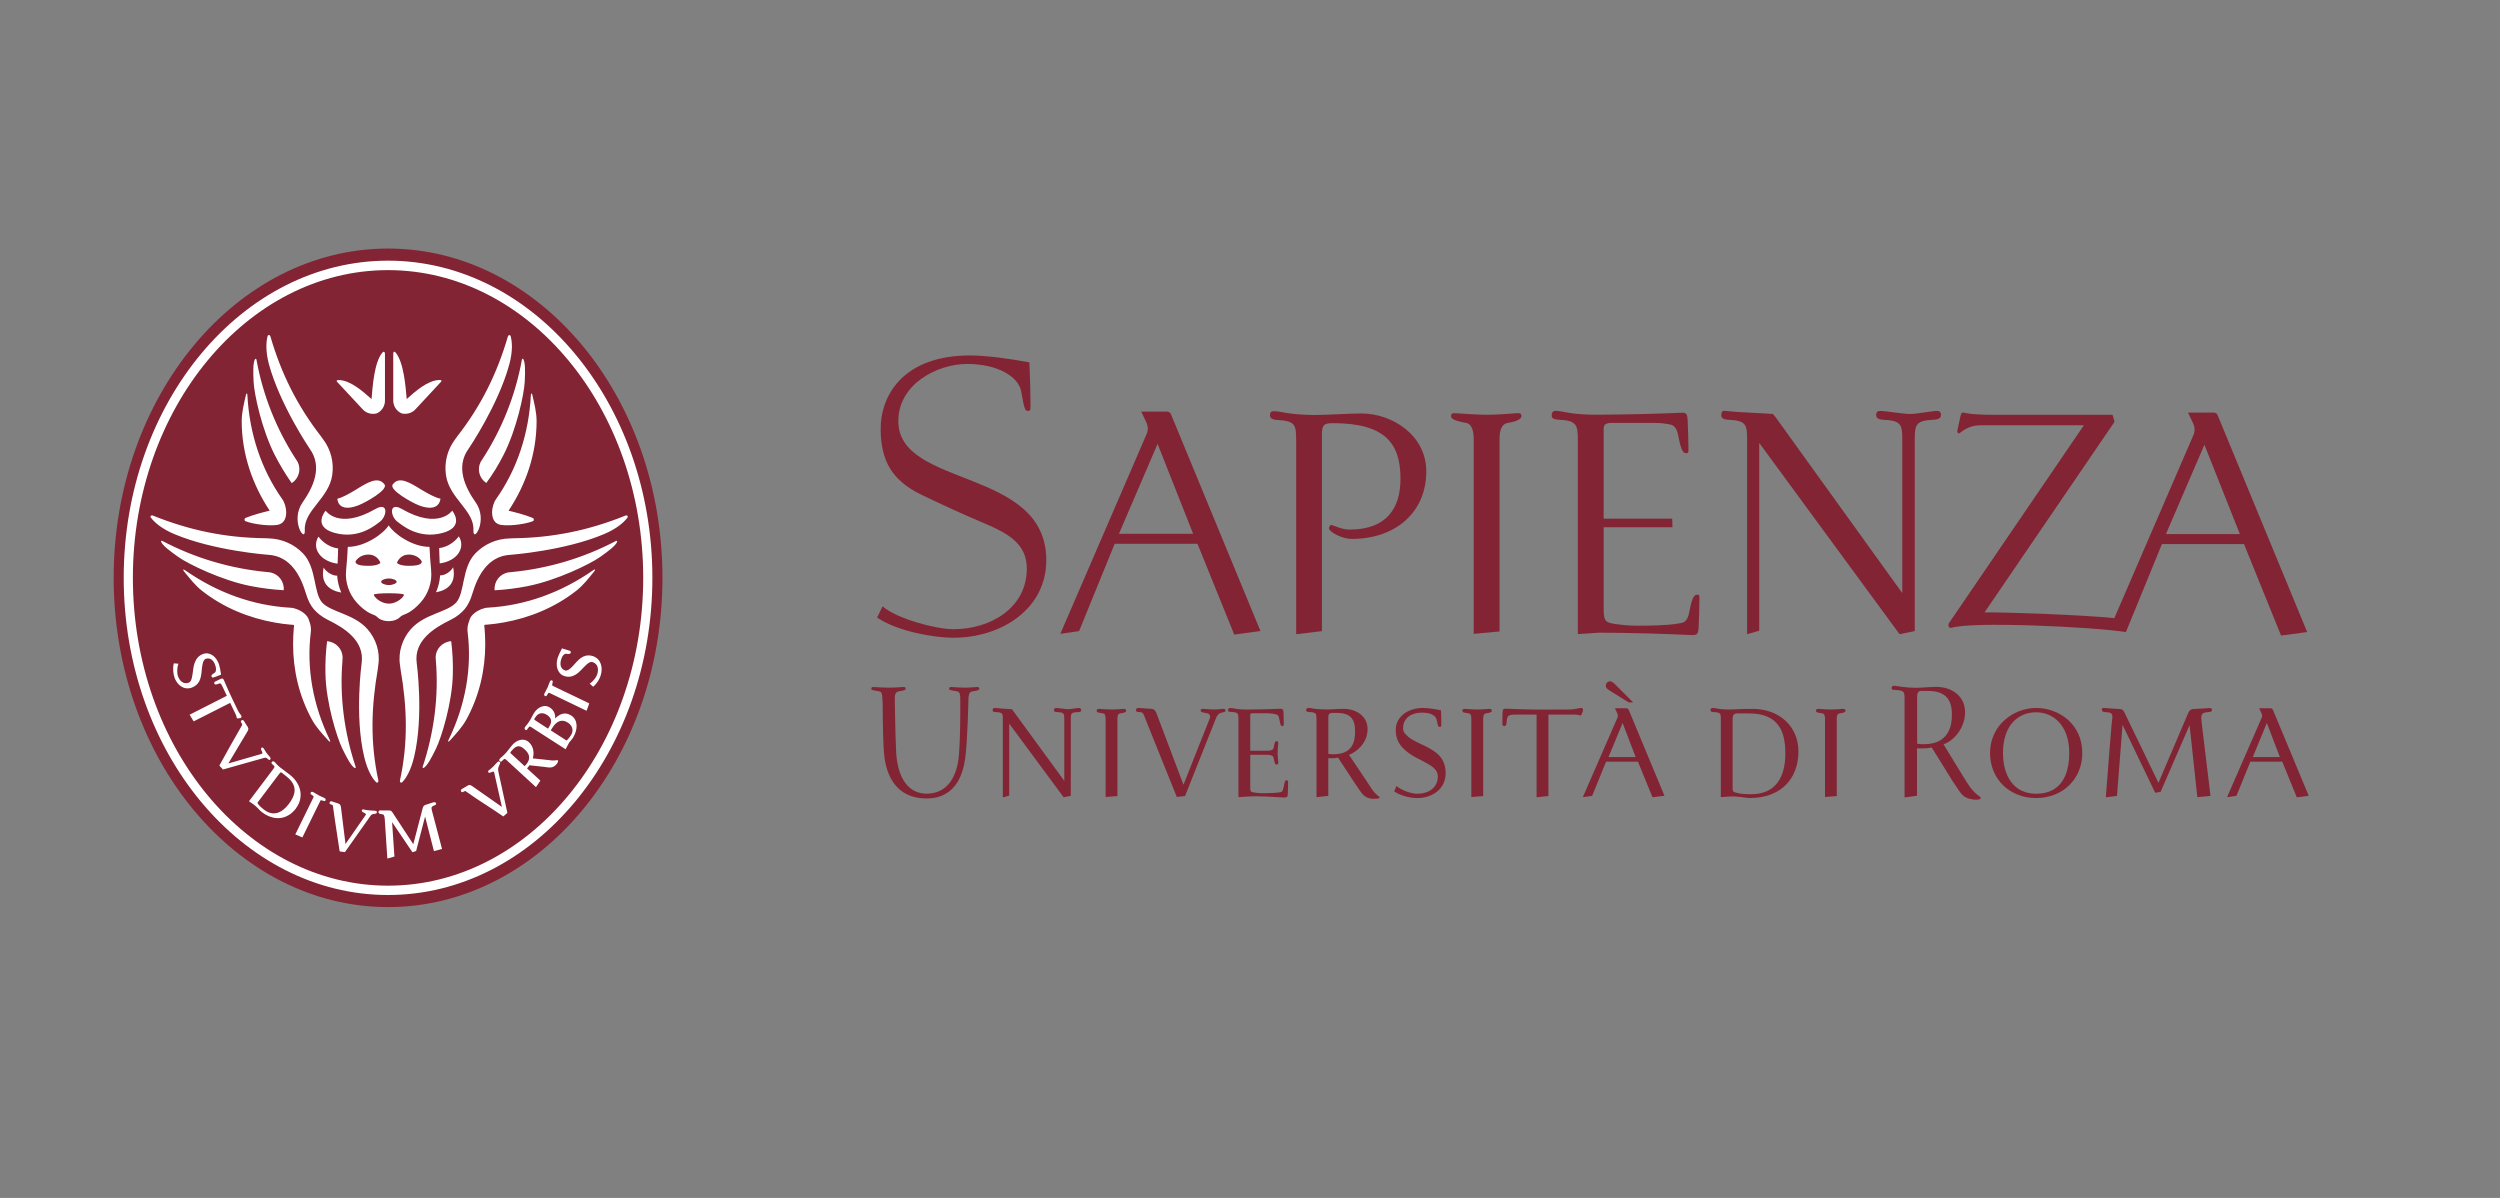 <?xml version="1.0" encoding="UTF-8"?>
<svg id="Layer_1" xmlns="http://www.w3.org/2000/svg" viewBox="0 0 600 287.5">
  <rect x="0" y="0" width="600" height="287.5" fill="#808080" stroke="none"/>
  <defs>
    <style>
      .cls-1, .cls-2 {
        fill-rule: evenodd;
      }

      .cls-1, .cls-3 {
        fill: #822433;
      }

      .cls-2 {
        fill: #fff;
      }
    </style>
  </defs>
  <g>
    <path class="cls-1" d="M158.99,138.68c0,43.59-29.54,79.02-65.86,79.02-36.32,0-65.85-35.44-65.85-79.02S56.8,59.65,93.13,59.65s65.86,35.45,65.86,79.03"/>
    <path class="cls-2" d="M94.38,84.95c0,2.48.01,8.85,0,11.15,0,1.03.39,1.77.87,2.3.29.3.54.49.79.64.09.08.48.23.62.23.2.03.46.06.79.04.79-.06,1.58-.33,2.28-1.1,1.51-1.64,4.7-5.06,6.06-6.52.4-.43-.02-.5-.36-.49-2.8.08-5.79,2.75-7.82,4.57-.25-2.75-.67-8.87-2.7-11.2-.24-.26-.53-.25-.53.38M91.81,84.58c-2.04,2.32-2.4,8.45-2.64,11.2-2.04-1.83-5.04-4.49-7.83-4.57-.34-.01-.78.06-.38.49,1.36,1.47,4.55,4.88,6.07,6.52.71.77,1.49,1.04,2.21,1.09.4.03.65,0,.86-.03.14,0,.53-.15.63-.23.26-.15.5-.34.74-.58.54-.59.93-1.33.92-2.36,0-2.3,0-8.67,0-11.15,0-.62-.36-.64-.58-.38M68.09,141.66c.18-2.1-1.24-3.9-3.23-4.29-.27-.02-.54-.04-.8-.08-8.64-.83-17.19-3.3-25.12-7.48-.18-.11-.35.09-.26.27.49.94,1.91,2.03,4.07,3.56,2.46,1.76,10.51,5.65,17.35,7,2.63.52,5.3.86,7.99,1.01M74.6,151.65c.11-.77-.04-1.79-.42-2.71-.15-.68-.63-1.3-1.25-1.79-1-.8-2.28-1.27-3.27-1.3-8.91-.5-17.58-3.62-25.29-9.03-.39-.27-.53-.09-.23.29,1.35,1.64,2.67,3.38,4.39,4.72,5.21,4.07,11.28,6.5,17.45,7.59,1.32.24,2.67.41,4.01.52.3.01.5,0,.55.09.06.08.06.31-.02.59-.11,1.3-.18,2.63-.18,3.96,0,6.14,1.38,12.4,4.54,18.15,1.04,1.89,2.56,3.48,3.98,5.06.32.36.51.25.31-.16-4.07-8.39-5.66-17.29-4.57-25.96M82.18,158.57c.02-.26.04-.53.05-.79-.03-1.99-1.58-3.68-3.65-3.88h-.08c-.32,2.61-.46,5.24-.39,7.89.13,6.82,2.75,15.26,4.08,17.95,1.16,2.35,2,3.91,2.86,4.54.17.13.38,0,.32-.19-2.79-8.39-3.89-17.04-3.18-25.51M90.67,160.62s.11-1,.12-1.01c.5-3.17-.6-6.35-2.58-8.6-3.27-3.72-8.71-4.03-10.88-6.39-2.14-2.37-1.31-8.35-4.6-11.79-2.07-2.17-5-3.54-8.27-3.62l-.91-.04c-9.39-.11-18-1.86-26.92-5.46-.31-.12-.68.16-.43.51.82,1.09,2.55,2.66,5.59,3.94,9.51,4.03,22.44,4.98,22.48,4.98,5.5.27,7.91,5.13,9.17,9.35.43,1.44,1.07,2.79,1.82,3.65.72.87,1.94,1.89,3.36,2.59,4.02,1.96,8.89,5.01,8.18,10.37,0,.02-1.75,12.65.6,22.52.76,3.17,1.88,5.11,2.84,6.08.31.31.65,0,.58-.32-2.01-9.22-1.72-17.72-.15-26.77M64.73,122.56c-1.22.28-3.99.99-5.81,1.74-.29.12-.36.64.01.79,2.04.81,6.7,1.33,8.21.72,2.21-.86,1.72-4.5.58-6.05-5.03-7.15-7.88-15.71-8.35-24.99-.02-.46-.24-.46-.34,0-.47,2.06-1.02,4.15-1.02,6.3,0,7.95,2.63,15.34,6.72,21.49M65.95,109.21c1.2,2.35,2.56,4.6,4.07,6.75,1.76-1.17,2.31-3.38,1.4-5.15-.15-.22-.29-.44-.44-.66-4.61-7.12-7.88-15.21-9.44-23.88-.04-.2-.28-.22-.37-.02-.44.94-.43,2.72-.31,5.31.13,3,1.99,11.59,5.09,17.65M74.35,107.72c3.14,4.38.8,9.24-1.72,12.85-3.09,4.38.71,9.93.52,6.68-.26-4.78,5.78-7.59,6.59-13.25.42-2.94-.27-6.04-2.21-8.59l-.51-.71c-5.63-7.26-9.51-14.95-12.14-24.02-.09-.31-.54-.42-.66,0-.35,1.29-.51,3.59.32,6.73,2.66,9.78,9.79,20.28,9.8,20.3M119.07,119.77c-1.14,1.54-1.63,5.18.58,6.05,1.51.6,6.18.08,8.21-.72.38-.15.31-.67,0-.79-1.8-.76-4.58-1.46-5.81-1.74,4.1-6.15,6.73-13.54,6.73-21.49,0-2.15-.55-4.24-1.02-6.3-.11-.46-.32-.46-.35,0-.47,9.28-3.31,17.84-8.35,24.99M115.38,110.81c-.92,1.77-.38,3.98,1.33,5.11,1.57-2.12,2.93-4.37,4.13-6.72,3.12-6.07,4.97-14.66,5.1-17.65.12-2.59.13-4.37-.31-5.31-.09-.19-.33-.18-.36.02-1.57,8.67-4.83,16.76-9.45,23.88l-.43.66ZM113.63,127.26c-.18,3.24,3.63-2.31.53-6.68-2.53-3.61-4.86-8.47-1.72-12.85.02-.02,7.16-10.52,9.8-20.3.85-3.14.69-5.43.32-6.73-.11-.42-.56-.31-.65,0-2.64,9.06-6.5,16.76-12.16,24.02,0,0-.5.71-.51.71-1.94,2.55-2.63,5.65-2.21,8.59.81,5.66,6.85,8.47,6.59,13.25M93.13,212.56c-33.77,0-61.24-33.15-61.24-73.87s27.47-73.86,61.24-73.86,61.24,33.14,61.24,73.86c0,40.72-27.47,73.87-61.24,73.87M93.13,62.56c-34.99,0-63.44,34.15-63.44,76.12s28.46,76.12,63.44,76.12,63.44-34.15,63.44-76.12-28.45-76.12-63.44-76.12M80.94,138.17c-1.61,0-2.99-1.38-3.26-1.96-.8,3.72,1.24,5.47,4.22,6.01-.51-1.2-.84-2.47-.96-3.75v-.29h0ZM81.02,135.29c.07-1.16.09-2.57.13-3.67-2.67-.3-4.37-2.33-4.72-2.83-1.63,2.62.23,5.9,4.6,6.5M105.6,138.41c-.11,1.27-.44,2.54-.96,3.74,2.98-.54,4.88-2.29,4.11-6.01-.28.59-1.53,1.96-3.14,1.96v.31h0ZM110.12,128.73c-.36.49-2.05,2.52-4.72,2.81.04,1.09.06,2.53.13,3.68,4.36-.6,6.23-3.88,4.59-6.49M96.45,122.16c8.84,5.08,12.08.4,12.08.4,0,0,3.23,3.86-2.33,5.35-5.88,1.58-9.85-2-10.8-2.69-1.75-1.29-2.12-4.88,1.05-3.06M101.19,117.56c3.39,2.06,4.52,2.12,4.52,2.12,0,0-.12,3.54-5.18,1.6-1.78-.69-7.2-3.73-6.28-5,1.53-2.13,4.19-.41,6.94,1.28M90.1,122.16c-8.84,5.08-11.94.4-11.94.4,0,0-3.36,3.86,2.2,5.35,5.88,1.58,9.85-2,10.8-2.69,1.75-1.29,2.12-4.88-1.05-3.06M85.36,117.56c-3.39,2.06-4.39,2.12-4.39,2.12,0,0-.02,3.54,5.04,1.6,1.78-.69,7.19-3.73,6.28-5-1.54-2.13-4.2-.41-6.94,1.28M103.48,136.92c-.15-1.51-.35-4.23-.4-5.67-4.16,0-8.57-3.18-9.8-5.16-1.23,1.99-5.65,5.16-9.81,5.16-.06,1.44-.25,4.16-.41,5.67-.28,2.76.7,5.62,2.53,7.67.95,1.07,2.13,2.1,3.44,2.7.11.04.24.09.36.15l.63.27c.35.18.56.46.89.7.97.7,2.33.66,2.36.66.04,0,1.4.04,2.37-.66.34-.25.54-.52.9-.7l.62-.27c.13-.06.25-.1.36-.15,1.31-.6,2.48-1.63,3.43-2.7,1.83-2.05,2.81-4.91,2.52-7.67M98.14,135.8c-2.37,0-2.87-.71-2.87-.71,0,0,.6-1.99,2.87-1.99s3.1,1.66,3.1,1.66c-.07.25.13,1.04-3.1,1.04M93.33,144.87c-1.99,0-3.61-1.65-3.61-2.13s7.23-.48,7.23,0c0,.48-1.62,2.13-3.62,2.13M88.41,135.8c-3.22,0-3.02-.79-3.1-1.04,0,0,.85-1.66,3.11-1.66s2.88,1.99,2.88,1.99c0,0-.51.71-2.89.71M93.33,138.84c1.04,0,1.87.43,1.87.78s-.83.79-1.87.79-1.86-.43-1.86-.79.83-.78,1.86-.78M126.72,140.65c6.82-1.35,14.88-5.24,17.34-7,2.16-1.53,3.58-2.62,4.04-3.56.09-.18-.07-.38-.25-.27-7.93,4.17-16.47,6.65-25.11,7.48-.27.03-.54.06-.8.08-2,.39-3.42,2.19-3.23,4.29,2.68-.15,5.35-.49,8-1.01M107.63,177.61c-.2.41,0,.52.31.16,1.42-1.58,2.94-3.17,3.98-5.06,3.16-5.75,4.54-12.01,4.54-18.15,0-1.32-.07-2.65-.18-3.96-.07-.29-.07-.51-.02-.59.05-.09.24-.08.55-.09,1.34-.11,2.68-.28,4.01-.52,6.17-1.09,12.23-3.52,17.45-7.59,1.72-1.34,3.04-3.07,4.38-4.72.3-.38.17-.56-.21-.29-7.72,5.41-16.39,8.53-25.29,9.03-.98.03-2.26.51-3.26,1.3-.63.49-1.1,1.11-1.25,1.79-.38.92-.53,1.94-.42,2.71,1.09,8.67-.5,17.57-4.57,25.96M101.44,184.08c-.07.19.14.32.31.19.87-.63,1.7-2.19,2.86-4.54,1.33-2.69,3.94-11.13,4.07-17.95.07-2.64-.07-5.28-.39-7.89h-.08c-2.08.19-3.64,1.89-3.66,3.88.02.25.04.53.06.79.7,8.48-.4,17.13-3.18,25.51M95.98,187.39c-.07.32.28.63.58.32.95-.97,2.08-2.91,2.83-6.08,2.36-9.87.62-22.5.62-22.52-.72-5.35,4.15-8.41,8.18-10.37,1.42-.69,2.64-1.71,3.36-2.59.74-.86,1.39-2.21,1.81-3.65,1.26-4.22,3.67-9.07,9.17-9.35.03,0,12.97-.95,22.47-4.98,3.04-1.28,4.78-2.85,5.59-3.94.24-.35-.13-.64-.43-.51-8.92,3.6-17.54,5.34-26.93,5.46l-.9.04c-3.28.08-6.19,1.45-8.27,3.62-3.29,3.44-2.45,9.42-4.6,11.79-2.16,2.36-7.61,2.67-10.88,6.39-1.97,2.24-3.08,5.43-2.58,8.6,0,.01.13,1,.13,1.01,1.57,9.05,1.86,17.55-.16,26.77M133.92,182.52c-.12-.11-.25-.09-.35-.07-.34.07-.76.1-1.1.06-1.58-.21-3.02-.31-4.61-.5.31-.97.36-2.7-.9-3.86-1.28-1.17-2.97-.56-4.03.66-.45.53-.86,1.11-1.32,1.66-.26.31-.86.92-1.09,1.12-.18.15-.4.3-.54.48-.18.2-.24.43-.02.64.24.21.42.07.69-.24.46-.47.54-.4.96-.01l7.02,6.45,1.06-1.56-3.2-2.94.14-.17c.2-.23.3-.34.42-.58l3.55.39c1.16.15,2.05.43,2.96-.63.24-.27.48-.78.36-.89M125.89,179.83c.86.77,1.81,2,.34,3.7-.14.15-.21.25-.32.34l-3.31-3.04c-.12-.11-.17-.22,0-.42l.36-.42c1.11-1.28,1.97-1.04,2.93-.16M41.85,162.48c-.25-.73-.45-2-.13-3.28l1.11.09c-.39,1.03-.34,2.31-.16,2.88.46,1.36,1.42,2.1,2.58,1.69.58-.21.75-.87.88-1.59.22-1.11.21-2.28.65-3.32.33-.83.84-1.59,2-2.01,1.61-.57,3.17.67,3.78,2.51.2.61.35,1.42.5,2.46-.72.31-1.27.5-1.71.64-.22.09-.47.15-.58-.2-.07-.23-.04-.42.7-.85.31-.18.55-.75.19-1.84-.38-1.18-1.2-1.92-2.31-1.53-.76.27-.87,2.12-.94,2.84-.08.8-.18,1.7-.55,2.46-.34.69-.94,1.28-1.83,1.6-1.91.68-3.56-.63-4.2-2.55M57.44,172.37c-.09.03-.2,0-.57.05l-.21-.77-1.42-2.96-8.76,4.44-.97-1.6,8.93-4.54c-.39-.87-1.13-2.39-1.13-2.39-.43-.88-.54-.57-1.16-.39-.29.08-.58.12-.69-.09-.14-.32-.01-.44.27-.59.34-.18.78-.39,1.22-.59.51-.24.68,0,.84.41.2.45.38.85.65,1.5.83,1.93,1.78,3.83,2.68,5.72.17.35.42.67.64.97.06.1.13.17.16.25.04.09.13.38-.16.53-.15.07-.16.06-.31.05M64.12,182.01c-.17-.17-.44-.19-.75-.11l-9.85,2.78-.88-.94c2.13-3.82,3.49-6.33,5.31-9.44.15-.24.27-.36.1-.63-.33-.46-.29-.61-.11-.76.21-.17.46-.12.64.17.22.42.67,1.06.89,1.41.27.43.09.77-.13,1.14l-4.54,7.6,8.03-2.31c.51-.16-.51-1.11-.09-1.44.2-.16.4-.07.6.23.23.4.49.79.71,1.1.22.29.43.51.72.86.24.26.22.52.01.68-.13.1-.26.06-.67-.34M71.04,193.98c1.94-2.57,1.25-5.85-1.38-7.96-.65-.52-1.08-.84-1.47-1.12-.31-.23-.63-.45-.93-.7-.32-.25-.72-.61-.9-.84-.16-.17-.32-.39-.5-.53-.2-.16-.47-.17-.64.06-.2.26.04.44.31.68.49.44.4.52.07.98l-5.84,7.75c.87.6,1.41.95,2.13,1.68.32.33.59.64.8.8,3.01,2.41,6.27,2,8.36-.78M69.33,192.93c-1.68,2.23-3.81,3.13-6.08,1.3-.6-.47-1.03-.87-1.32-1.28-.18-.24-.16-.27.09-.61l5.08-6.73c.23-.31.37-.31.62-.09l1.11.89c2.85,2.27,1.98,4.53.5,6.52M77.15,192.07c-.24-.08-.31.2-.41.41l-4.17,8.5-1.7-.72,4.23-8.63c.29-.57.25-.45-.2-.79-.2-.16-.5-.29-.36-.57.13-.27.36-.32.67-.14.36.23,1,.61,1.32.77.32.18.88.42,1.29.59.31.14.41.36.29.64-.11.21-.37.13-.96-.06M89.58,195.37c-.26.04-.48.17-.66.44l-6.14,8.7-1.26-.17c-.64-4.36-1.11-7.06-1.58-10.67-.03-.26,0-.44-.3-.53-.54-.15-.59-.29-.54-.52.06-.26.29-.4.6-.27.43.17,1.17.37,1.55.51.46.17.53.55.59.96l1.08,8.74,4.86-6.99c.3-.44-1.07-.53-.95-1.06.07-.26.27-.31.6-.2.42.13,2.1.27,2.55.27.35.01.5.13.46.44-.03.22-.24.28-.84.35M104.13,193.33c-.62.29-.66.49-.44,1.32.26.99,2.4,9.1,2.4,9.1l-1.95.51-2.12-8.29-2.15,8.27-.89.3-4.88-7.24.56,8.27-1.7.49-.62-9.45c-.07-.96-.21-1.18-.78-1.22-.48-.04-.68-.17-.72-.43-.06-.4.28-.45.45-.46.46-.01,1.68.04,2.08.02.34-.01.53.03.8.43l5.02,7.66,2.28-8.74c.12-.43.39-.64.71-.72.41-.11,1.41-.49,1.85-.6.17-.04.58-.07.64.3.04.27-.15.33-.55.52M119.69,183.98c-.2.39-.14.93-.07,1.25l2.15,9.87-.97.85c-3.54-2.46-5.9-3.8-8.79-5.89-.21-.16-.33-.3-.58-.14-.47.29-.62.25-.74.06-.15-.23-.09-.49.2-.64.41-.21,1.07-.63,1.4-.83.44-.25.75-.04,1.1.2l7.07,4.95-1.87-8.31c-.11-.53-1.1.45-1.38.01-.14-.24-.04-.41.26-.6.52-.34,1.41-1.27,1.89-1.84.24-.26.52-.19.67.04.08.13-.09.5-.35,1.01M137.1,171.73c-1.49-.97-2.83-.38-3.86.7.09-1.1-.34-2.03-1.34-2.67-1.13-.73-2.82-.16-3.77,1.42-.32.52-.56,1.07-.88,1.6-.21.36-.6.92-.8,1.16-.16.18-.34.36-.46.57-.16.25-.09.52.13.67.2.11.29.07.6-.4.38-.56.47-.48.93-.18l.35.24,7.74,4.98s.66-1.28.82-1.53c.33-.51.66-.72,1-1.31,1.16-1.89,1.17-4.21-.46-5.25M131.22,171.55c.89.57,1.49,1.36.64,2.77l-.33.56-3.05-1.98c-.24-.16-.32-.2-.19-.42l.14-.25c.65-1.08,1.71-1.38,2.79-.68M136.27,173.42c1.07.68,1.48,1.83.8,2.97-.27.46-.63.9-.98,1.24-.11.11-.11.11-.2.05l-3.71-2.39.3-.5c1.19-1.96,2.53-2.19,3.79-1.37M132.52,164.31c-.07.25.21.33.4.42l8.5,4.08-.64,1.78-8.64-4.16c-.55-.26-.43-.24-.76.25-.14.21-.26.52-.53.39-.27-.12-.32-.36-.16-.68.22-.39.56-1.05.72-1.39.15-.35.37-.93.53-1.35.13-.34.34-.46.6-.32.2.1.14.38-.02.97M144.16,162.14c-.24.72-.8,1.86-1.81,2.68l-.82-.75c.91-.59,1.61-1.63,1.8-2.21.43-1.36.11-2.55-1.07-2.94-.58-.21-1.12.23-1.63.71-.83.75-1.49,1.69-2.46,2.26-.74.45-1.59.74-2.77.35-1.61-.55-2.14-2.5-1.56-4.36.2-.61.55-1.33,1.04-2.27.76.21,1.31.39,1.74.53.23.08.46.18.35.53-.08.23-.21.36-1.06.25-.36-.07-.88.24-1.23,1.34-.37,1.18-.15,2.29.95,2.65.78.27,1.94-1.15,2.4-1.67.53-.59,1.14-1.26,1.88-1.62.68-.35,1.51-.45,2.38-.16,1.93.65,2.49,2.72,1.87,4.66"/>
  </g>
  <g>
    <path class="cls-3" d="M280.08,98.79h-6.19l1.03,2.15c.65,1.31.75,2.24.18,3.44l-20.62,47.74,4.5-.66,8.54-20.94h19.88l8.82,21.78,6.29-.85-21.47-52.01c-.21-.46-.58-.66-.95-.66ZM268.54,128.12l9.28-21.59,8.54,21.59h-17.82Z"/>
    <path class="cls-3" d="M215.6,101.04c0-8.84,9.3-13.69,16.52-13.69s12.32,2.98,12.97,6.61c.75,4.47,1.02,4.66,1.58,4.66.65,0,.65-.19.65-1.4,0-2.88-.09-6.6-.27-10.25-4.79-.92-10.52-1.66-14.27-1.66-15.87,0-21.59,9.47-21.42,18.08.14,7.07,2.58,11.87,9.77,15.34,4.88,2.36,10.22,4.8,14.96,6.8,5.8,2.46,10.35,4.92,10.35,10.95,0,9.3-8.55,14.53-17.64,14.53-4.04,0-13.42-2.42-16.98-5.49l-1.32,2.69c5.05,3.44,13.98,4.85,18.3,4.85,11.52,0,22.31-6.89,22.31-18.61,0-22.34-35.52-17.22-35.52-33.41Z"/>
    <path class="cls-3" d="M326.84,99.23c-3.2,0-8.16.37-11.35.37-2.06,0-5.06-.19-6.57-.47-1.5-.28-2.61-.45-3.2-.45s-.92.27-.92.92c0,.47.1,1.11,1.77,1.2,4.32.19,4.51,1.22,4.51,4.92v46.49l6.18-.74v-47.05c0-2.4.39-2.86,2.64-2.86,12.48,0,16.22,4.8,16.22,13.35,0,6.79-3.1,12.19-12.19,12.19-2.06,0-4.03-1.11-4.41-1.11-.28,0-.57.55-.57.74,0,.93,3.1,2.61,5.45,2.61,10.79,0,17.91-6.6,17.91-16.19,0-8.81-8.34-13.91-15.46-13.91Z"/>
    <path class="cls-3" d="M547.44,152.53l6.28-.84-21.48-52.02c-.18-.47-.56-.65-.94-.65h-6.18l1.02,2.14c.67,1.31.76,2.23.2,3.45l-18.9,43.74c-7.77-.78-25.51-1.42-31.15-1.38l31.2-45.74-.47-1.68h-28.54c-6.18,0-7.04-.55-7.31-.55-.37,0-.55.37-.65.84l-.76,3.54c-.09.37.19.64.37.64.29,0,1.99-1.95,5.08-1.95h24.92l-32.21,47.23c-.28.27-.28.46-.28.84s.2.55.67.55c4.64-1.59,33.61-.29,41.91,1l8.64-21.11h19.7l8.9,21.96ZM529.06,106.74l8.51,21.44h-17.75l9.24-21.44Z"/>
    <path class="cls-3" d="M464.92,98.62c-1.22,0-4.97.74-6.48.74-1.6,0-5.91-.74-7.22-.74-.56,0-.94.28-.94.92,0,.47.1,1.13,1.78,1.21,4.31.19,4.49,1.21,4.49,4.94v36.66l-30.29-42.06c-.27-.38-.56-.66-.75-.94-2.36-.19-8.35-.37-11.55-.74-.55-.1-.85.28-.85.92,0,.47,0,1.13,1.7,1.21,4.32.19,4.5,1.21,4.5,4.94v46.52l2.9-.83v-44.95h.09l33.59,45.78,3.65-.74v-45.78c0-3.73.19-4.75,4.5-4.94,1.69-.08,1.79-.74,1.79-1.21,0-.64-.39-.92-.94-.92Z"/>
    <path class="cls-3" d="M407.29,142.73c-.46,0-1.12.18-1.77,3.72-.57,3.44-1.89,2.98-3.19,3.26-1.99.36-6.3.46-8.92.46s-4.22-.19-6.09-.46c-2.35-.38-2.44-1.04-2.44-4.1v-19.07h16.51l-.06-2.06h-16.45v-21.67c0-.93.56-1.31,1.96-1.31h9.85c.46,0,2.15,0,3,.19,1.31.27,2.63-.1,3.19,3.35.66,3.53,1.31,3.72,1.78,3.72.57,0,.57-.19.57-1.12,0-1.95-.1-4.38-.2-6.8-.09-1.86-.46-1.86-2.15-1.76-2.44.09-4.41.18-7.79.27-2.91.1-9.94.18-12.38.18-2.06,0-4.68-.18-6.19-.46-1.5-.29-2.62-.47-3.19-.47s-.93.37-.93,1.02c0,.46,0,1.03,1.68,1.11,4.31.19,4.6,1.21,4.6,4.94v46.52l5.17-.35c2.42,0,8.72.09,11.62.18,3.38.09,7.6.28,10.05.37,1.69.1,2.06,0,2.15-1.86.1-2.43.19-4.75.19-6.71,0-.92,0-1.11-.56-1.11Z"/>
    <path class="cls-3" d="M364.01,99.17c-2.26.19-5.26.37-7.04.37s-5.35-.18-7.61-.37c-.93-.09-1.11.19-1.11.74,0,.47.47,1.02,3.57,1.58,1.58.28,1.87,2.23,1.87,4.09v46.54l6.2-.57v-45.97c0-1.76.19-3.8,2.06-4.09,2.43-.38,3.2-1.12,3.2-1.58,0-.56-.2-.83-1.12-.74Z"/>
  </g>
  <path class="cls-3" d="M420.02,191.53c-1,0-3.08-.48-4.76-.37l-2.26.15v-18.62c0-1.42,0-1.71-1.59-1.78-.74-.04-.89-.19-.89-.48,0-.33.18-.52.55-.52.41,0,.9.11,1.3.19.6.11,1.68.18,2.45.18s1.49-.04,2.23-.07c.94-.04,1.98-.08,3.58-.08,6.31,0,10.99,4.09,10.99,10.26,0,6.6-4.34,11.13-11.59,11.13M419.8,171.21h-2.76c-.85,0-1.21.34-1.21,1.31v16.27c0,1.15.03,1.22.81,1.45.96.29,2.15.37,3.64.37,5.9,0,8.2-4.12,8.2-9.77,0-4.94-1.38-9.62-8.69-9.62"/>
  <path class="cls-3" d="M441.5,171.21c-.68.11-.68.86-.68,1.46v18.39l-2.82.22v-18.61c0-.63-.04-1.35-.6-1.46-1.19-.18-1.56-.22-1.56-.59,0-.34.16-.52.64-.49.89.08,2.3.15,3.01.15s1.9-.07,2.79-.15c.49-.03.64.15.64.49s-.49.45-1.42.59"/>
  <path class="cls-3" d="M475.25,191.76c-.15.15-1.11.22-1.75.11-1.38-.23-2.27-.52-3.24-1.98l-1.6-2.37-5.05-8.13c-.78.15-.96.22-2.53.22h-1v11.37l-2.98.41v-23.52c0-1.79-.04-2.16-2.08-2.27-.85-.04-1.03-.07-1.03-.45,0-.48.29-.56.62-.56s.9.12,1.64.22c.74.12,2.41.26,3.41.26,1.67,0,3.39-.22,5.05-.22,3.72,0,6.91,2.2,6.91,6.09s-2.86,6.95-5.17,7.69l4.61,7.54c1.34,2.16,2.08,3.6,4.09,5.02.26.19.29.41.07.59v-.04h0ZM462.69,165.82h-1.63c-.63,0-.95.48-.95,1.26v11.41c.59.07.85.12,1.59.12,5.86,0,6.76-4.17,6.76-7.11,0-3.45-1.38-5.68-5.77-5.68"/>
  <path class="cls-3" d="M488.67,191.53c-6.35,0-11.06-4.53-11.06-10.81,0-6.61,5.57-10.81,11.06-10.81s11.08,3.9,11.08,10.81c0,6.28-4.72,10.81-11.08,10.81M488.67,170.95c-4.46,0-7.95,3.27-7.95,9.73,0,5.69,2.67,9.82,7.95,9.82,5.69,0,7.95-4.13,7.95-9.82,0-6.61-3.87-9.73-7.95-9.73"/>
  <path class="cls-3" d="M529.99,170.91c-1.82.08-1.78.78-1.6,2.45.22,1.96,2.13,17.65,2.13,17.65l-3.16.3-1.86-17.28-6.95,16.01-1.3.23-7.84-16.31-1.33,17.05-2.68.33c1.64-21.37,1.45-17.84,1.53-18.68.14-1.35,0-1.68-1.61-1.75-.78-.04-.89-.33-.89-.58,0-.42.3-.45.6-.42.89.11,2.98.19,3.76.26.51.04.74.15,1.11.89l8.13,16.82,7.14-16.76c.29-.7.74-.93,1.26-.96.82-.07,2.86-.11,3.72-.23.34-.04.74.08.74.44,0,.27-.11.49-.89.53"/>
  <path class="cls-3" d="M551.23,191.35l-3.49-8.55h-7.65l-3.35,8.21-2.24.3,8.29-19.02c.19-.44.15-.71-.08-1.19l-.51-1.12h2.74c.23,0,.46.15.56.38l8.59,20.62-2.86.37ZM544.05,173.51l-3.38,8.18h6.5l-3.13-8.18Z"/>
  <path class="cls-3" d="M233.32,165.93c-.86.15-.86,1.23-.9,1.89,0,.26-.19,9.58-.74,13.93-.41,3.08-1.75,9.88-9.32,9.88s-9.59-5.94-10.1-9.95c-.31-2.15-.41-8.69-.41-12.08,0-1.07-.07-1.78-.07-1.78-.04-.82-.04-1.78-.74-1.89-1.71-.3-1.93-.33-1.93-.59,0-.45.26-.49.74-.45,1.12.08,2.64.15,3.53.15s2.11-.07,3.22-.15c.5-.04.75,0,.75.45,0,.26-.34.37-1.71.59-.78.15-.93.97-.89,1.89,0,0,.11,8.55.33,12.74.38,6.54,3.17,9.92,7.29,9.92,5.08,0,7.42-4.17,7.8-9.62.3-4.31.3-8.25.3-12.22v-.82c0-.82-.04-1.78-.75-1.89-1.71-.3-1.93-.33-1.93-.59,0-.45.26-.49.75-.45,1.11.08,2.26.15,3.16.15s1.49-.07,2.6-.15c.48-.04.74,0,.74.45,0,.26-.33.37-1.71.6"/>
  <path class="cls-3" d="M258.58,170.91c-1.59.08-1.59.37-1.59,1.79v18.28l-1.71.37-13.07-17.68v17.27l-1.53.45v-18.69c0-1.42,0-1.71-1.6-1.79-.78-.04-.85-.19-.85-.44,0-.34.15-.59.56-.56,1.25.15,3.09.22,4.08.3l12.56,17.2v-14.71c0-1.42,0-1.71-1.6-1.79-.74-.04-.89-.15-.89-.44,0-.37.22-.56.56-.56.51,0,2.23.3,2.86.3.59,0,2.08-.3,2.56-.3.34,0,.56.19.56.56,0,.3-.15.41-.9.45"/>
  <path class="cls-3" d="M268.84,171.21c-.66.11-.66.86-.66,1.46v18.39l-2.83.22v-18.61c0-.63-.04-1.35-.59-1.46-1.19-.18-1.56-.22-1.56-.59,0-.34.15-.52.63-.49.9.08,2.31.15,3.02.15s1.9-.07,2.79-.15c.48-.03.63.15.63.49,0,.33-.47.45-1.41.59"/>
  <path class="cls-3" d="M293.14,171.07c-.68.11-1.05.67-1.3,1.29l-7.43,18.69-1.98.22-7.46-18.54c-.19-.41-.34-1.04-.59-1.42-.15-.25-.38-.37-.86-.41-.74-.04-.89-.15-.89-.44,0-.34.22-.59.59-.56.89.11,2.37.15,3.15.22.82.08,1.04.67,1.27,1.3l6.39,16.91,6.35-16.02c.19-.44-.11-1.04-.63-1.11-1.41-.22-1.6-.44-1.6-.63,0-.3.11-.48.63-.45.89.08,1.82.15,2.52.15s1.29-.07,2.19-.15c.52-.03.63.15.63.45,0,.21-.22.33-1,.48"/>
  <path class="cls-3" d="M309.08,190.5c-.03.85-.29.93-1.04.89-2.86-.11-5.72-.41-8.59-.22l-2.22.15v-18.65c0-1.42-.04-1.72-1.65-1.79-.73-.04-.85-.15-.85-.44,0-.33.19-.52.57-.52.4,0,.89.11,1.3.19.6.11,1.63.18,2.42.18,2.68,0,5.31-.07,7.98-.18.75-.04,1,0,1.04.85.04.97.07,1.94.07,2.68,0,.56-.12.63-.4.63-.64,0-.49-2.27-1.12-2.67-.48-.3-1.85-.41-2.16-.41h-3.78c-.56,0-.59.11-.59.33v8.66h3.96c.49,0,1.53-.04,1.64-.67.26-1.37.37-1.63.71-1.63.41,0,.45.26.41.63-.07.85-.15,1.48-.15,2.16s.08,1.33.15,2.19c.04.37,0,.64-.41.64-.33,0-.44-.27-.71-1.64-.11-.63-1.01-.71-1.64-.71h-3.96v7.58c0,1.18.03,1.34.81,1.45.71.12,1.34.19,2.38.19.67,0,3.89-.04,4.34-.34.64-.4.48-2.78,1.15-2.78.31,0,.41.07.41.63,0,.74-.03,1.67-.07,2.64"/>
  <path class="cls-3" d="M329.76,191.72c-1.35,0-2.35-.48-3.13-1.6l-1.31-1.9-4.19-6.39c-.63.14-.85.14-1.56.14h-.78v9.03l-2.83.33v-18.65c0-1.38-.04-1.71-1.63-1.78-.74-.04-.86-.19-.86-.44,0-.37.22-.56.56-.56.4,0,.89.11,1.31.19.59.11,2.3.18,3.08.18,1.34,0,2.71-.15,4.04-.15,2.98,0,5.76,1.72,5.76,4.87,0,3.46-2.82,5.57-4.46,6.17,4.76,7.09,3.71,5.53,5.55,8.32.26.41.81,1.01,1.26,1.41.26.22.51.26.51.56,0,.25-.81.25-1.34.25M320.85,171.1h-1.08c-.74,0-.97.36-.97.89v8.96c.44.03.67.07,1.26.07,4.64,0,5.16-3.16,5.16-5.5,0-2.75-.89-4.42-4.38-4.42"/>
  <path class="cls-3" d="M340.06,191.53c-1.38,0-3.72-.41-5.46-1.59l.56-1.3c1.3,1.12,3.67,1.86,4.9,1.86,2.83,0,5.02-1.42,5.02-4.2,0-1.48-1.3-2.34-2.45-3.01-1.86-1.08-3.86-1.82-5.46-3.31-1.23-1.11-2.19-2.44-2.19-4.83,0-3.12,2.93-5.24,6.51-5.24,1.18,0,2.67.22,4.34.56.08,1.3.08,2.45.08,3.34,0,.41,0,.64-.37.64s-.48-.22-.71-1.6c-.18-1-1.26-1.82-3.52-1.82-2.46,0-4.57,1.15-4.57,3.79,0,.82.48,1.3,1.08,1.86.93.89,2.45,1.52,3.6,2.08,1.42.66,2.86,1.41,3.95,2.52.96,1.01,1.59,2.46,1.59,4.24,0,3.83-3.16,6.02-6.88,6.02"/>
  <path class="cls-3" d="M356.62,171.21c-.66.11-.66.86-.66,1.46v18.39l-2.84.22v-18.61c0-.63-.03-1.35-.59-1.46-1.18-.18-1.56-.22-1.56-.59,0-.34.15-.52.63-.49.89.08,2.3.15,3.01.15s1.9-.07,2.8-.15c.48-.03.62.15.62.49,0,.33-.47.45-1.41.59"/>
  <path class="cls-3" d="M379.45,171.73l-1.19-.23h-6.64v19.55l-2.84.3v-19.84c-1.74-.04-5.23,0-5.23,0-1.55,0-1.75.34-1.89,1.12-.08.37,0,1.63-.56,1.63h-.08c-.37,0-.45-.22-.45-.63,0-.74,0-1.71.04-2.68.04-.85.3-.89,1.04-.85.97.03,1.78.07,3.12.11,3.97.15,8.03.07,12,.07,1.03,0,2.22-.37,2.74-.37.15,0,.41.07.41.37,0,.56-.18.63-.48,1.45"/>
  <path class="cls-1" d="M390.91,168.58h1.05l-4.38-4.38c-.48-.48-.8-.68-1.14-.68-.54,0-1.05.39-1.05,1.1,0,.44.22.68,1.29,1.35l4.22,2.61ZM389.43,173.51l-3.39,8.18h6.51l-3.12-8.18ZM396.6,191.35l-3.49-8.55h-7.65l-3.35,8.21-2.23.3,8.29-19.02c.19-.44.15-.71-.07-1.19l-.52-1.12h2.75c.22,0,.44.15.56.38l8.58,20.62-2.87.37Z"/>
</svg>